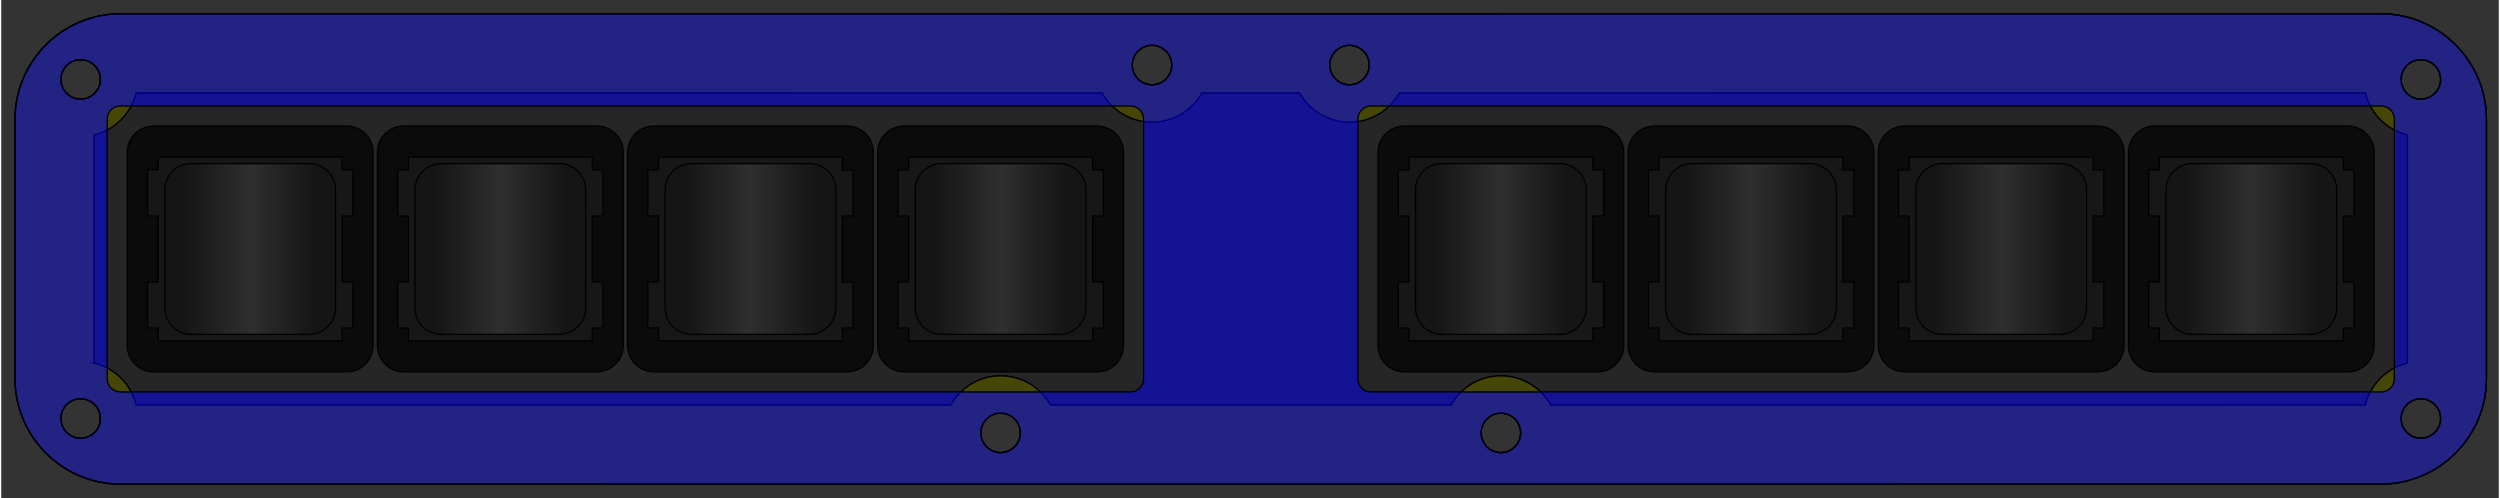 <?xml version="1.0" encoding="UTF-8"?>
<!DOCTYPE svg PUBLIC "-//W3C//DTD SVG 1.1//EN"
    "http://www.w3.org/Graphics/SVG/1.1/DTD/svg11.dtd"><svg xmlns="http://www.w3.org/2000/svg" height="142.946" stroke-opacity="1" viewBox="0 0 717 143" font-size="1" width="717.432" xmlns:xlink="http://www.w3.org/1999/xlink" stroke="rgb(0,0,0)" version="1.1"><rect x="0" y="0" width="717" height="143" fill="#333333" stroke="none"/><defs></defs><g stroke-linejoin="miter" stroke-opacity="1.0" fill-opacity="0.5" stroke="rgb(0,0,0)" stroke-width="0.378" fill="rgb(0,0,0)" stroke-linecap="butt" stroke-miterlimit="10.0"><path d="M 3.969,108.737 c 0,-24.844 0.001,-49.688 0.001 -74.532c 0,-16.608 13.629,-30.236 30.237 -30.236c 23.937,0 47.874,0.001 71.811 0.001c 0.907,0 1.814,0 2.721 0c 0.002,-0 0.003,-0 0.005 -0c 23.028,0 46.057,0.001 69.085 0.001c 0.907,0 1.814,0 2.721 0c 0.002,-0 0.003,-0 0.005 -0c 23.028,0 46.057,0.001 69.085 0.001c 0.907,0 1.814,0 2.721 0c 11.515,0 23.03,0 34.545 0.001c 23.937,-0 47.873,-0 71.81 -0c 23.869,-0 47.738,-0 71.608 -0c 0.068,-0 0.135,-0 0.202 -0c 11.515,-0 23.03,-0 34.545 -0.001c 0.907,-0 1.814,-0 2.721 -0c 23.028,-0 46.057,-0.001 69.085 -0.001c 0.002,-0 0.003,-0 0.005 -0c 0.907,-0 1.814,-0 2.721 -0c 23.028,-0 46.057,-0.001 69.085 -0.001c 0.002,-0 0.003,-0 0.005 -0c 0.907,-0 1.814,-0 2.721 -0c 23.937,-0 47.874,-0.001 71.811 -0.001c 16.608,-0 30.236,13.628 30.237 30.236c 0,24.844 0.001,49.688 0.001 74.532c 0,0 0,0 0 0c 0,16.608 -13.628,30.236 -30.236 30.236c -23.937,0 -47.874,0.001 -71.811 0.001c -0.907,0 -1.814,0 -2.721 0c -23.03,0 -46.06,0.001 -69.09 0.001c -0.907,0 -1.814,0 -2.721 0c -23.03,0 -46.06,0.001 -69.09 0.001c -0.907,0 -1.814,0 -2.721 0c -11.515,0 -23.03,0 -34.545 0.001c -0.067,-0 -0.135,-0 -0.202 -0c -12.355,0 -24.709,0 -37.064 0.001c -0.066,-0 -0.133,-0 -0.199 -0.001c -11.449,-0 -22.898,-0 -34.347 -0c -11.449,-0 -22.898,-0 -34.347 -0c -0.066,0 -0.133,0.001 -0.199 0.001c -12.422,-0 -24.844,-0 -37.266 -0.001c -11.515,-0 -23.03,-0 -34.545 -0.001c -0.907,-0 -1.814,-0 -2.721 -0c -23.03,-0 -46.06,-0.001 -69.09 -0.001c -0.907,-0 -1.814,-0 -2.721 -0c -23.03,-0 -46.06,-0.001 -69.09 -0.001c -0.907,-0 -1.814,-0 -2.721 -0c -23.937,-0 -47.874,-0.001 -71.811 -0.001c -16.608,-0 -30.236,-13.629 -30.236 -30.236c 0,-0 0,-0 -0 -0ZM 17.128,120.144 c 0,3.131 2.538,5.669 5.669 5.669c 3.131,-0 5.669,-2.538 5.669 -5.669c 0,-3.131 -2.538,-5.669 -5.669 -5.669c -3.131,-0 -5.669,2.538 -5.669 5.669ZM 17.13,22.797 c 0,3.131 2.538,5.669 5.669 5.669c 3.131,-0 5.669,-2.538 5.669 -5.669c 0,-3.131 -2.538,-5.669 -5.669 -5.669c -3.131,-0 -5.669,2.538 -5.669 5.669ZM 281.235,124.275 c 0,3.131 2.538,5.669 5.669 5.669c 3.131,-0 5.669,-2.538 5.669 -5.669c 0,-3.131 -2.538,-5.669 -5.669 -5.669c -3.131,-0 -5.669,2.538 -5.669 5.669ZM 324.7,18.675 c 0,3.131 2.538,5.669 5.669 5.669c 3.131,-0 5.669,-2.538 5.669 -5.669c 0,-3.131 -2.538,-5.669 -5.669 -5.669c -3.131,-0 -5.669,2.538 -5.669 5.669ZM 381.393,18.675 c 0,3.131 2.538,5.669 5.669 5.669c 3.131,-0 5.669,-2.538 5.669 -5.669c 0,-3.131 -2.538,-5.669 -5.669 -5.669c -3.131,-0 -5.669,2.538 -5.669 5.669ZM 424.858,124.275 c 0,3.131 2.538,5.669 5.669 5.669c 3.131,-0 5.669,-2.538 5.669 -5.669c 0,-3.131 -2.538,-5.669 -5.669 -5.669c -3.131,-0 -5.669,2.538 -5.669 5.669ZM 688.964,22.797 c 0,3.131 2.538,5.669 5.669 5.669c 3.131,-0 5.669,-2.538 5.669 -5.669c 0,-3.131 -2.538,-5.669 -5.669 -5.669c -3.131,-0 -5.669,2.538 -5.669 5.669ZM 688.965,120.144 c 0,3.131 2.538,5.669 5.669 5.669c 3.131,-0 5.669,-2.538 5.669 -5.669c 0,-3.131 -2.538,-5.669 -5.669 -5.669c -3.131,-0 -5.669,2.538 -5.669 5.669Z"/></g><g stroke-linejoin="miter" stroke-opacity="1.0" fill-opacity="0.5" stroke="rgb(0,0,0)" stroke-width="0.378" fill="rgb(128,128,128)" stroke-linecap="butt" stroke-miterlimit="10.0"><path d="M 26.646,104.221 c 0,-21.834 0.001,-43.667 0.001 -65.501c 5.954,-1.434 10.641,-6.12 12.075 -12.074c 22.432,0 44.864,0.001 67.296 0.001c 0.907,0 1.814,0 2.721 0c 0.002,-0 0.003,-0 0.005 -0c 23.028,0 46.057,0.001 69.085 0.001c 0.907,0 1.814,0 2.721 0c 0.002,-0 0.003,-0 0.005 -0c 23.028,0 46.057,0.001 69.085 0.001c 0.907,0 1.814,0 2.721 0c 11.515,0 23.03,0 34.545 0.001c 9.718,-0 19.437,-0 29.155 -0c 2.8,5.013 8.159,8.403 14.309 8.403c 6.15,-0 11.508,-3.39 14.309 -8.403c 4.679,-0 9.359,-0 14.038 -0c 4.679,-0 9.359,-0 14.038 -0c 2.8,5.013 8.159,8.403 14.309 8.403c 6.15,-0 11.508,-3.39 14.309 -8.403c 9.718,-0 19.437,-0 29.155 -0c 11.515,-0 23.03,-0 34.545 -0.001c 0.907,-0 1.814,-0 2.721 -0c 23.028,-0 46.057,-0.001 69.085 -0.001c 0.002,-0 0.003,-0 0.005 -0c 0.907,-0 1.814,-0 2.721 -0c 23.028,-0 46.057,-0.001 69.085 -0.001c 0.002,-0 0.003,-0 0.005 -0c 0.907,-0 1.814,-0 2.721 -0c 22.432,-0 44.864,-0.001 67.296 -0.001c 1.434,5.954 6.121,10.641 12.075 12.074c 0,21.834 0.001,43.667 0.001 65.501c -5.954,1.434 -10.641,6.121 -12.074 12.075c -22.432,0 -44.864,0.001 -67.296 0.001c -0.907,0 -1.814,0 -2.721 0c -23.03,0 -46.06,0.001 -69.09 0.001c -0.907,0 -1.814,0 -2.721 0c -23.03,0 -46.06,0.001 -69.09 0.001c -0.907,0 -1.814,0 -2.721 0c -6.745,0 -13.491,0 -20.236 0c -2.8,-5.013 -8.158,-8.403 -14.308 -8.403c -6.15,-0 -11.509,3.39 -14.309 8.403c -7.652,0 -15.305,0 -22.957 0c -0.033,-0 -0.067,-0 -0.1 -0.001c -11.482,-0 -22.964,-0 -34.446 -0c -11.482,-0 -22.964,-0 -34.446 -0c -0.033,0 -0.067,0.001 -0.1 0.001c -7.652,-0 -15.305,-0 -22.957 -0c -2.8,-5.013 -8.159,-8.403 -14.309 -8.403c -6.15,-0 -11.508,3.39 -14.308 8.403c -6.745,-0 -13.491,-0 -20.236 -0c -0.907,-0 -1.814,-0 -2.721 -0c -23.03,-0 -46.06,-0.001 -69.09 -0.001c -0.907,-0 -1.814,-0 -2.721 -0c -23.03,-0 -46.06,-0.001 -69.09 -0.001c -0.907,-0 -1.814,-0 -2.721 -0c -22.432,-0 -44.864,-0.001 -67.296 -0.001c -1.434,-5.954 -6.12,-10.641 -12.074 -12.075Z"/></g><g stroke-linejoin="miter" stroke-opacity="1.0" fill-opacity="0.5" stroke="rgb(0,0,0)" stroke-width="0.378" fill="rgb(255,255,0)" stroke-linecap="butt" stroke-miterlimit="10.0"><path d="M 3.969,108.737 c 0,-24.844 0.001,-49.688 0.001 -74.532c 0,-16.608 13.629,-30.236 30.237 -30.236c 23.937,0 47.874,0.001 71.811 0.001c 0.907,0 1.814,0 2.721 0c 0.002,-0 0.003,-0 0.005 -0c 23.028,0 46.057,0.001 69.085 0.001c 0.907,0 1.814,0 2.721 0c 0.002,-0 0.003,-0 0.005 -0c 23.028,0 46.057,0.001 69.085 0.001c 0.907,0 1.814,0 2.721 0c 11.515,0 23.03,0 34.545 0.001c 23.937,-0 47.873,-0 71.81 -0c 23.869,-0 47.738,-0 71.608 -0c 0.068,-0 0.135,-0 0.202 -0c 11.515,-0 23.03,-0 34.545 -0.001c 0.907,-0 1.814,-0 2.721 -0c 23.028,-0 46.057,-0.001 69.085 -0.001c 0.002,-0 0.003,-0 0.005 -0c 0.907,-0 1.814,-0 2.721 -0c 23.028,-0 46.057,-0.001 69.085 -0.001c 0.002,-0 0.003,-0 0.005 -0c 0.907,-0 1.814,-0 2.721 -0c 23.937,-0 47.874,-0.001 71.811 -0.001c 16.608,-0 30.236,13.628 30.237 30.236c 0,24.844 0.001,49.688 0.001 74.532c 0,0 0,0 0 0c 0,16.608 -13.628,30.236 -30.236 30.236c -23.937,0 -47.874,0.001 -71.811 0.001c -0.907,0 -1.814,0 -2.721 0c -23.03,0 -46.06,0.001 -69.09 0.001c -0.907,0 -1.814,0 -2.721 0c -23.03,0 -46.06,0.001 -69.09 0.001c -0.907,0 -1.814,0 -2.721 0c -11.515,0 -23.03,0 -34.545 0.001c -0.067,-0 -0.135,-0 -0.202 -0c -12.355,0 -24.709,0 -37.064 0.001c -0.066,-0 -0.133,-0 -0.199 -0.001c -11.449,-0 -22.898,-0 -34.347 -0c -11.449,-0 -22.898,-0 -34.347 -0c -0.066,0 -0.133,0.001 -0.199 0.001c -12.422,-0 -24.844,-0 -37.266 -0.001c -11.515,-0 -23.03,-0 -34.545 -0.001c -0.907,-0 -1.814,-0 -2.721 -0c -23.03,-0 -46.06,-0.001 -69.09 -0.001c -0.907,-0 -1.814,-0 -2.721 -0c -23.03,-0 -46.06,-0.001 -69.09 -0.001c -0.907,-0 -1.814,-0 -2.721 -0c -23.937,-0 -47.874,-0.001 -71.811 -0.001c -16.608,-0 -30.236,-13.629 -30.236 -30.236c 0,-0 0,-0 -0 -0ZM 26.646,104.221 c 5.954,1.434 10.64,6.121 12.074 12.075c 22.432,0 44.864,0.001 67.296 0.001c 0.907,0 1.814,0 2.721 0c 23.03,0 46.06,0.001 69.09 0.001c 0.907,0 1.814,0 2.721 0c 23.03,0 46.06,0.001 69.09 0.001c 0.907,0 1.814,0 2.721 0c 6.745,0 13.491,0 20.236 0c 2.8,-5.013 8.158,-8.403 14.308 -8.403c 6.15,-0 11.509,3.39 14.309 8.403c 7.652,0 15.305,0 22.957 0c 0.033,-0 0.067,-0 0.1 -0.001c 11.482,-0 22.964,-0 34.446 -0c 11.482,-0 22.964,-0 34.446 -0c 0.033,0 0.067,0.001 0.1 0.001c 7.652,-0 15.305,-0 22.957 -0c 2.8,-5.013 8.159,-8.403 14.309 -8.403c 6.15,-0 11.508,3.39 14.308 8.403c 6.745,-0 13.491,-0 20.236 -0c 0.907,-0 1.814,-0 2.721 -0c 23.03,-0 46.06,-0.001 69.09 -0.001c 0.907,-0 1.814,-0 2.721 -0c 23.03,-0 46.06,-0.001 69.09 -0.001c 0.907,-0 1.814,-0 2.721 -0c 22.432,-0 44.864,-0.001 67.296 -0.001c 1.434,-5.954 6.12,-10.641 12.074 -12.075c -0,-21.834 -0.001,-43.667 -0.001 -65.501c -5.954,-1.434 -10.641,-6.12 -12.075 -12.074c -22.432,0 -44.864,0.001 -67.296 0.001c -0.907,0 -1.814,0 -2.721 0c -0.002,-0 -0.003,-0 -0.005 -0c -23.028,0 -46.057,0.001 -69.085 0.001c -0.907,0 -1.814,0 -2.721 0c -0.002,-0 -0.003,-0 -0.005 -0c -23.028,0 -46.057,0.001 -69.085 0.001c -0.907,0 -1.814,0 -2.721 0c -11.515,0 -23.03,0 -34.545 0.001c -9.718,-0 -19.437,-0 -29.155 -0c -2.8,5.013 -8.159,8.403 -14.309 8.403c -6.15,-0 -11.508,-3.39 -14.309 -8.403c -4.679,-0 -9.359,-0 -14.038 -0c -4.679,-0 -9.359,-0 -14.038 -0c -2.8,5.013 -8.159,8.403 -14.309 8.403c -6.15,-0 -11.508,-3.39 -14.309 -8.403c -9.718,-0 -19.437,-0 -29.155 -0c -11.515,-0 -23.03,-0 -34.545 -0.001c -0.907,-0 -1.814,-0 -2.721 -0c -23.028,-0 -46.057,-0.001 -69.085 -0.001c -0.002,-0 -0.003,-0 -0.005 -0c -0.907,-0 -1.814,-0 -2.721 -0c -23.028,-0 -46.057,-0.001 -69.085 -0.001c -0.002,-0 -0.003,-0 -0.005 -0c -0.907,-0 -1.814,-0 -2.721 -0c -22.432,-0 -44.864,-0.001 -67.296 -0.001c -1.434,5.954 -6.121,10.641 -12.075 12.074c -0,21.834 -0.001,43.667 -0.001 65.501ZM 17.128,120.144 c 0,3.131 2.538,5.669 5.669 5.669c 3.131,-0 5.669,-2.538 5.669 -5.669c 0,-3.131 -2.538,-5.669 -5.669 -5.669c -3.131,-0 -5.669,2.538 -5.669 5.669ZM 17.13,22.797 c 0,3.131 2.538,5.669 5.669 5.669c 3.131,-0 5.669,-2.538 5.669 -5.669c 0,-3.131 -2.538,-5.669 -5.669 -5.669c -3.131,-0 -5.669,2.538 -5.669 5.669ZM 281.235,124.275 c 0,3.131 2.538,5.669 5.669 5.669c 3.131,-0 5.669,-2.538 5.669 -5.669c 0,-3.131 -2.538,-5.669 -5.669 -5.669c -3.131,-0 -5.669,2.538 -5.669 5.669ZM 324.7,18.675 c 0,3.131 2.538,5.669 5.669 5.669c 3.131,-0 5.669,-2.538 5.669 -5.669c 0,-3.131 -2.538,-5.669 -5.669 -5.669c -3.131,-0 -5.669,2.538 -5.669 5.669ZM 381.393,18.675 c 0,3.131 2.538,5.669 5.669 5.669c 3.131,-0 5.669,-2.538 5.669 -5.669c 0,-3.131 -2.538,-5.669 -5.669 -5.669c -3.131,-0 -5.669,2.538 -5.669 5.669ZM 424.858,124.275 c 0,3.131 2.538,5.669 5.669 5.669c 3.131,-0 5.669,-2.538 5.669 -5.669c 0,-3.131 -2.538,-5.669 -5.669 -5.669c -3.131,-0 -5.669,2.538 -5.669 5.669ZM 688.964,22.797 c 0,3.131 2.538,5.669 5.669 5.669c 3.131,-0 5.669,-2.538 5.669 -5.669c 0,-3.131 -2.538,-5.669 -5.669 -5.669c -3.131,-0 -5.669,2.538 -5.669 5.669ZM 688.965,120.144 c 0,3.131 2.538,5.669 5.669 5.669c 3.131,-0 5.669,-2.538 5.669 -5.669c 0,-3.131 -2.538,-5.669 -5.669 -5.669c -3.131,-0 -5.669,2.538 -5.669 5.669Z"/></g><g stroke-linejoin="miter" stroke-opacity="1.0" fill-opacity="0.5" stroke="rgb(0,0,0)" stroke-width="0.378" fill="rgb(0,0,0)" stroke-linecap="butt" stroke-miterlimit="10.0"><path d="M 3.969,108.737 c 0,-24.844 0.001,-49.688 0.001 -74.532c 0,-16.608 13.629,-30.236 30.237 -30.236c 23.937,0 47.874,0.001 71.811 0.001c 0.907,0 1.814,0 2.721 0c 0.002,-0 0.003,-0 0.005 -0c 23.028,0 46.057,0.001 69.085 0.001c 0.907,0 1.814,0 2.721 0c 0.002,-0 0.003,-0 0.005 -0c 23.028,0 46.057,0.001 69.085 0.001c 0.907,0 1.814,0 2.721 0c 11.515,0 23.03,0 34.545 0.001c 23.937,-0 47.873,-0 71.81 -0c 23.869,-0 47.738,-0 71.608 -0c 0.068,-0 0.135,-0 0.202 -0c 11.515,-0 23.03,-0 34.545 -0.001c 0.907,-0 1.814,-0 2.721 -0c 23.028,-0 46.057,-0.001 69.085 -0.001c 0.002,-0 0.003,-0 0.005 -0c 0.907,-0 1.814,-0 2.721 -0c 23.028,-0 46.057,-0.001 69.085 -0.001c 0.002,-0 0.003,-0 0.005 -0c 0.907,-0 1.814,-0 2.721 -0c 23.937,-0 47.874,-0.001 71.811 -0.001c 16.608,-0 30.236,13.628 30.237 30.236c 0,24.844 0.001,49.688 0.001 74.532c 0,0 0,0 0 0c 0,16.608 -13.628,30.236 -30.236 30.236c -23.937,0 -47.874,0.001 -71.811 0.001c -0.907,0 -1.814,0 -2.721 0c -23.03,0 -46.06,0.001 -69.09 0.001c -0.907,0 -1.814,0 -2.721 0c -23.03,0 -46.06,0.001 -69.09 0.001c -0.907,0 -1.814,0 -2.721 0c -11.515,0 -23.03,0 -34.545 0.001c -0.067,-0 -0.135,-0 -0.202 -0c -12.355,0 -24.709,0 -37.064 0.001c -0.066,-0 -0.133,-0 -0.199 -0.001c -11.449,-0 -22.898,-0 -34.347 -0c -11.449,-0 -22.898,-0 -34.347 -0c -0.066,0 -0.133,0.001 -0.199 0.001c -12.422,-0 -24.844,-0 -37.266 -0.001c -11.515,-0 -23.03,-0 -34.545 -0.001c -0.907,-0 -1.814,-0 -2.721 -0c -23.03,-0 -46.06,-0.001 -69.09 -0.001c -0.907,-0 -1.814,-0 -2.721 -0c -23.03,-0 -46.06,-0.001 -69.09 -0.001c -0.907,-0 -1.814,-0 -2.721 -0c -23.937,-0 -47.874,-0.001 -71.811 -0.001c -16.608,-0 -30.236,-13.629 -30.236 -30.236c 0,-0 0,-0 -0 -0ZM 41.999,94.165 c 1.024,0 2.048,0 3.072 0c -0,1.235 -0,2.47 -0 3.706c 17.6,0 35.2,0.001 52.8 0.001c 0,-1.235 0,-2.47 0 -3.706c 1.024,0 2.048,0 3.072 0c 0,-4.41 0,-8.819 0 -13.229c -1.024,-0 -2.048,-0 -3.072 -0c 0,-6.31 0,-12.621 0 -18.931c 1.024,0 2.048,0 3.072 0c 0,-4.41 0,-8.819 0 -13.229c -1.024,-0 -2.048,-0 -3.072 -0c 0,-1.235 0,-2.47 0 -3.706c -17.6,-0 -35.2,-0.001 -52.8 -0.001c -0,1.235 -0,2.47 -0 3.706c -1.024,-0 -2.048,-0 -3.072 -0c -0,4.41 -0,8.819 -0 13.229c 1.024,0 2.048,0 3.072 0c -0,6.31 -0,12.621 -0 18.931c -1.024,-0 -2.048,-0 -3.072 -0c -0,4.41 -0,8.819 -0 13.229ZM 113.81,94.167 c 1.024,0 2.048,0 3.072 0c -0,1.235 -0,2.47 -0 3.706c 17.6,0 35.2,0.001 52.8 0.001c 0,-1.235 0,-2.47 0 -3.706c 1.024,0 2.048,0 3.072 0c 0,-4.41 0,-8.819 0 -13.229c -1.024,-0 -2.048,-0 -3.072 -0c 0,-6.31 0,-12.621 0 -18.931c 1.024,0 2.048,0 3.072 0c 0,-4.41 0,-8.819 0 -13.229c -1.024,-0 -2.048,-0 -3.072 -0c 0,-1.235 0,-2.47 0 -3.706c -17.6,-0 -35.2,-0.001 -52.8 -0.001c -0,1.235 -0,2.47 -0 3.706c -1.024,-0 -2.048,-0 -3.072 -0c -0,4.41 -0,8.819 -0 13.229c 1.024,0 2.048,0 3.072 0c -0,6.31 -0,12.621 -0 18.931c -1.024,-0 -2.048,-0 -3.072 -0c -0,4.41 -0,8.819 -0 13.229ZM 185.621,94.168 c 1.024,0 2.048,0 3.072 0c -0,1.235 -0,2.47 -0 3.706c 17.6,0 35.2,0.001 52.8 0.001c 0,-1.235 0,-2.47 0 -3.706c 1.024,0 2.048,0 3.072 0c 0,-4.41 0,-8.819 0 -13.229c -1.024,-0 -2.048,-0 -3.072 -0c 0,-6.31 0,-12.621 0 -18.931c 1.024,0 2.048,0 3.072 0c 0,-4.41 0,-8.819 0 -13.229c -1.024,-0 -2.048,-0 -3.072 -0c 0,-1.235 0,-2.47 0 -3.706c -17.6,-0 -35.2,-0.001 -52.8 -0.001c -0,1.235 -0,2.47 -0 3.706c -1.024,-0 -2.048,-0 -3.072 -0c -0,4.41 -0,8.819 -0 13.229c 1.024,0 2.048,0 3.072 0c -0,6.31 -0,12.621 -0 18.931c -1.024,-0 -2.048,-0 -3.072 -0c -0,4.41 -0,8.819 -0 13.229ZM 257.432,94.169 c 1.024,0 2.048,0 3.072 0c -0,1.235 -0,2.47 -0 3.706c 17.6,0 35.2,0.001 52.8 0.001c 0,-1.235 0,-2.47 0 -3.706c 1.024,0 2.048,0 3.072 0c 0,-4.41 0,-8.819 0 -13.229c -1.024,-0 -2.048,-0 -3.072 -0c 0,-6.31 0,-12.621 0 -18.931c 1.024,0 2.048,0 3.072 0c 0,-4.41 0,-8.819 0 -13.229c -1.024,-0 -2.048,-0 -3.072 -0c 0,-1.235 0,-2.47 0 -3.706c -17.6,-0 -35.2,-0.001 -52.8 -0.001c -0,1.235 -0,2.47 -0 3.706c -1.024,-0 -2.048,-0 -3.072 -0c -0,4.41 -0,8.819 -0 13.229c 1.024,0 2.048,0 3.072 0c -0,6.31 -0,12.621 -0 18.931c -1.024,-0 -2.048,-0 -3.072 -0c -0,4.41 -0,8.819 -0 13.229ZM 401.055,48.781 c 0,4.41 0,8.819 0 13.229c 1.024,-0 2.048,-0 3.072 -0c 0,6.31 0,12.621 0 18.931c -1.024,0 -2.048,0 -3.072 0c 0,4.41 0,8.819 0 13.229c 1.024,-0 2.048,-0 3.072 -0c 0,1.235 0,2.47 0 3.706c 17.6,-0 35.2,-0.001 52.8 -0.001c -0,-1.235 -0,-2.47 -0 -3.706c 1.024,-0 2.048,-0 3.072 -0c -0,-4.41 -0,-8.819 -0 -13.229c -1.024,0 -2.048,0 -3.072 0c -0,-6.31 -0,-12.621 -0 -18.931c 1.024,-0 2.048,-0 3.072 -0c -0,-4.41 -0,-8.819 -0 -13.229c -1.024,0 -2.048,0 -3.072 0c -0,-1.235 -0,-2.47 -0 -3.706c -17.6,0 -35.2,0.001 -52.8 0.001c 0,1.235 0,2.47 0 3.706c -1.024,0 -2.048,0 -3.072 0ZM 472.865,48.78 c 0,4.41 0,8.819 0 13.229c 1.024,-0 2.048,-0 3.072 -0c 0,6.31 0,12.621 0 18.931c -1.024,0 -2.048,0 -3.072 0c 0,4.41 0,8.819 0 13.229c 1.024,-0 2.048,-0 3.072 -0c 0,1.235 0,2.47 0 3.706c 17.6,-0 35.2,-0.001 52.8 -0.001c -0,-1.235 -0,-2.47 -0 -3.706c 1.024,-0 2.048,-0 3.072 -0c -0,-4.41 -0,-8.819 -0 -13.229c -1.024,0 -2.048,0 -3.072 0c -0,-6.31 -0,-12.621 -0 -18.931c 1.024,-0 2.048,-0 3.072 -0c -0,-4.41 -0,-8.819 -0 -13.229c -1.024,0 -2.048,0 -3.072 0c -0,-1.235 -0,-2.47 -0 -3.706c -17.6,0 -35.2,0.001 -52.8 0.001c 0,1.235 0,2.47 0 3.706c -1.024,0 -2.048,0 -3.072 0ZM 544.677,48.779 c 0,4.41 0,8.819 0 13.229c 1.024,-0 2.048,-0 3.072 -0c 0,6.31 0,12.621 0 18.931c -1.024,0 -2.048,0 -3.072 0c 0,4.41 0,8.819 0 13.229c 1.024,-0 2.048,-0 3.072 -0c 0,1.235 0,2.47 0 3.706c 17.6,-0 35.2,-0.001 52.8 -0.001c -0,-1.235 -0,-2.47 -0 -3.706c 1.024,-0 2.048,-0 3.072 -0c -0,-4.41 -0,-8.819 -0 -13.229c -1.024,0 -2.048,0 -3.072 0c -0,-6.31 -0,-12.621 -0 -18.931c 1.024,-0 2.048,-0 3.072 -0c -0,-4.41 -0,-8.819 -0 -13.229c -1.024,0 -2.048,0 -3.072 0c -0,-1.235 -0,-2.47 -0 -3.706c -17.6,0 -35.2,0.001 -52.8 0.001c 0,1.235 0,2.47 0 3.706c -1.024,0 -2.048,0 -3.072 0ZM 616.487,48.778 c 0,4.41 0,8.819 0 13.229c 1.024,-0 2.048,-0 3.072 -0c 0,6.31 0,12.621 0 18.931c -1.024,0 -2.048,0 -3.072 0c 0,4.41 0,8.819 0 13.229c 1.024,-0 2.048,-0 3.072 -0c 0,1.235 0,2.47 0 3.706c 17.6,-0 35.2,-0.001 52.8 -0.001c -0,-1.235 -0,-2.47 -0 -3.706c 1.024,-0 2.048,-0 3.072 -0c -0,-4.41 -0,-8.819 -0 -13.229c -1.024,0 -2.048,0 -3.072 0c -0,-6.31 -0,-12.621 -0 -18.931c 1.024,-0 2.048,-0 3.072 -0c -0,-4.41 -0,-8.819 -0 -13.229c -1.024,0 -2.048,0 -3.072 0c -0,-1.235 -0,-2.47 -0 -3.706c -17.6,0 -35.2,0.001 -52.8 0.001c 0,1.235 0,2.47 0 3.706c -1.024,0 -2.048,0 -3.072 0ZM 17.128,120.144 c 0,3.131 2.538,5.669 5.669 5.669c 3.131,-0 5.669,-2.538 5.669 -5.669c 0,-3.131 -2.538,-5.669 -5.669 -5.669c -3.131,-0 -5.669,2.538 -5.669 5.669ZM 17.13,22.797 c 0,3.131 2.538,5.669 5.669 5.669c 3.131,-0 5.669,-2.538 5.669 -5.669c 0,-3.131 -2.538,-5.669 -5.669 -5.669c -3.131,-0 -5.669,2.538 -5.669 5.669ZM 281.235,124.275 c 0,3.131 2.538,5.669 5.669 5.669c 3.131,-0 5.669,-2.538 5.669 -5.669c 0,-3.131 -2.538,-5.669 -5.669 -5.669c -3.131,-0 -5.669,2.538 -5.669 5.669ZM 324.7,18.675 c 0,3.131 2.538,5.669 5.669 5.669c 3.131,-0 5.669,-2.538 5.669 -5.669c 0,-3.131 -2.538,-5.669 -5.669 -5.669c -3.131,-0 -5.669,2.538 -5.669 5.669ZM 381.393,18.675 c 0,3.131 2.538,5.669 5.669 5.669c 3.131,-0 5.669,-2.538 5.669 -5.669c 0,-3.131 -2.538,-5.669 -5.669 -5.669c -3.131,-0 -5.669,2.538 -5.669 5.669ZM 424.858,124.275 c 0,3.131 2.538,5.669 5.669 5.669c 3.131,-0 5.669,-2.538 5.669 -5.669c 0,-3.131 -2.538,-5.669 -5.669 -5.669c -3.131,-0 -5.669,2.538 -5.669 5.669ZM 688.964,22.797 c 0,3.131 2.538,5.669 5.669 5.669c 3.131,-0 5.669,-2.538 5.669 -5.669c 0,-3.131 -2.538,-5.669 -5.669 -5.669c -3.131,-0 -5.669,2.538 -5.669 5.669ZM 688.965,120.144 c 0,3.131 2.538,5.669 5.669 5.669c 3.131,-0 5.669,-2.538 5.669 -5.669c 0,-3.131 -2.538,-5.669 -5.669 -5.669c -3.131,-0 -5.669,2.538 -5.669 5.669Z"/></g><g stroke-linejoin="miter" stroke-opacity="1.0" fill-opacity="0.5" stroke="rgb(0,0,0)" stroke-width="0.378" fill="rgb(0,0,255)" stroke-linecap="butt" stroke-miterlimit="10.0"><path d="M 3.969,108.737 c 0,-24.844 0.001,-49.688 0.001 -74.532c 0,-16.608 13.629,-30.236 30.237 -30.236c 23.937,0 47.874,0.001 71.811 0.001c 0.907,0 1.814,0 2.721 0c 0.002,-0 0.003,-0 0.005 -0c 23.028,0 46.057,0.001 69.085 0.001c 0.907,0 1.814,0 2.721 0c 0.002,-0 0.003,-0 0.005 -0c 23.028,0 46.057,0.001 69.085 0.001c 0.907,0 1.814,0 2.721 0c 11.515,0 23.03,0 34.545 0.001c 23.937,-0 47.873,-0 71.81 -0c 23.869,-0 47.738,-0 71.608 -0c 0.068,-0 0.135,-0 0.202 -0c 11.515,-0 23.03,-0 34.545 -0.001c 0.907,-0 1.814,-0 2.721 -0c 23.028,-0 46.057,-0.001 69.085 -0.001c 0.002,-0 0.003,-0 0.005 -0c 0.907,-0 1.814,-0 2.721 -0c 23.028,-0 46.057,-0.001 69.085 -0.001c 0.002,-0 0.003,-0 0.005 -0c 0.907,-0 1.814,-0 2.721 -0c 23.937,-0 47.874,-0.001 71.811 -0.001c 16.608,-0 30.236,13.628 30.237 30.236c 0,24.844 0.001,49.688 0.001 74.532c 0,0 0,0 0 0c 0,16.608 -13.628,30.236 -30.236 30.236c -23.937,0 -47.874,0.001 -71.811 0.001c -0.907,0 -1.814,0 -2.721 0c -23.03,0 -46.06,0.001 -69.09 0.001c -0.907,0 -1.814,0 -2.721 0c -23.03,0 -46.06,0.001 -69.09 0.001c -0.907,0 -1.814,0 -2.721 0c -11.515,0 -23.03,0 -34.545 0.001c -0.067,-0 -0.135,-0 -0.202 -0c -12.355,0 -24.709,0 -37.064 0.001c -0.066,-0 -0.133,-0 -0.199 -0.001c -11.449,-0 -22.898,-0 -34.347 -0c -11.449,-0 -22.898,-0 -34.347 -0c -0.066,0 -0.133,0.001 -0.199 0.001c -12.422,-0 -24.844,-0 -37.266 -0.001c -11.515,-0 -23.03,-0 -34.545 -0.001c -0.907,-0 -1.814,-0 -2.721 -0c -23.03,-0 -46.06,-0.001 -69.09 -0.001c -0.907,-0 -1.814,-0 -2.721 -0c -23.03,-0 -46.06,-0.001 -69.09 -0.001c -0.907,-0 -1.814,-0 -2.721 -0c -23.937,-0 -47.874,-0.001 -71.811 -0.001c -16.608,-0 -30.236,-13.629 -30.236 -30.236c 0,-0 0,-0 -0 -0ZM 30.425,108.737 c 0,0 0,0 0 0c 0,2.087 1.692,3.78 3.78 3.78c 23.937,0 47.874,0.001 71.811 0.001c 0.907,0 1.814,0 2.721 0c 23.03,0 46.06,0.001 69.09 0.001c 0.907,0 1.814,0 2.721 0c 23.03,0 46.06,0.001 69.09 0.001c 0.907,0 1.814,0 2.721 0c 23.937,0 47.874,0.001 71.811 0.001c 2.087,0 3.78,-1.692 3.78 -3.78c 0,-24.844 0.001,-49.688 0.001 -74.532c -0,-2.087 -1.692,-3.78 -3.78 -3.78c -23.937,-0 -47.874,-0.001 -71.811 -0.001c -0.907,-0 -1.814,-0 -2.721 -0c -23.028,-0 -46.057,-0.001 -69.085 -0.001c -0.002,-0 -0.003,-0 -0.005 -0c -0.907,-0 -1.814,-0 -2.721 -0c -23.028,-0 -46.057,-0.001 -69.085 -0.001c -0.002,-0 -0.003,-0 -0.005 -0c -0.907,-0 -1.814,-0 -2.721 -0c -23.937,-0 -47.874,-0.001 -71.811 -0.001c -2.087,-0 -3.78,1.692 -3.78 3.78c -0,24.844 -0.001,49.688 -0.001 74.532ZM 389.481,34.21 c 0,24.844 0.001,49.688 0.001 74.532c 0,2.087 1.692,3.78 3.78 3.78c 23.937,-0 47.874,-0.001 71.811 -0.001c 0.907,-0 1.814,-0 2.721 -0c 23.03,-0 46.06,-0.001 69.09 -0.001c 0.907,-0 1.814,-0 2.721 -0c 23.03,-0 46.06,-0.001 69.09 -0.001c 0.907,-0 1.814,-0 2.721 -0c 23.937,-0 47.874,-0.001 71.811 -0.001c 2.087,-0 3.78,-1.692 3.78 -3.78c 0,-0 0,-0 0 -0c -0,-24.844 -0.001,-49.688 -0.001 -74.532c -0,-2.087 -1.692,-3.78 -3.78 -3.78c -23.937,0 -47.874,0.001 -71.811 0.001c -0.907,0 -1.814,0 -2.721 0c -0.002,-0 -0.003,-0 -0.005 -0c -23.028,0 -46.057,0.001 -69.085 0.001c -0.907,0 -1.814,0 -2.721 0c -0.002,-0 -0.003,-0 -0.005 -0c -23.028,0 -46.057,0.001 -69.085 0.001c -0.907,0 -1.814,0 -2.721 0c -23.937,0 -47.874,0.001 -71.811 0.001c -2.087,0 -3.779,1.692 -3.78 3.78ZM 17.128,120.144 c 0,3.131 2.538,5.669 5.669 5.669c 3.131,-0 5.669,-2.538 5.669 -5.669c 0,-3.131 -2.538,-5.669 -5.669 -5.669c -3.131,-0 -5.669,2.538 -5.669 5.669ZM 17.13,22.797 c 0,3.131 2.538,5.669 5.669 5.669c 3.131,-0 5.669,-2.538 5.669 -5.669c 0,-3.131 -2.538,-5.669 -5.669 -5.669c -3.131,-0 -5.669,2.538 -5.669 5.669ZM 281.235,124.275 c 0,3.131 2.538,5.669 5.669 5.669c 3.131,-0 5.669,-2.538 5.669 -5.669c 0,-3.131 -2.538,-5.669 -5.669 -5.669c -3.131,-0 -5.669,2.538 -5.669 5.669ZM 324.7,18.675 c 0,3.131 2.538,5.669 5.669 5.669c 3.131,-0 5.669,-2.538 5.669 -5.669c 0,-3.131 -2.538,-5.669 -5.669 -5.669c -3.131,-0 -5.669,2.538 -5.669 5.669ZM 381.393,18.675 c 0,3.131 2.538,5.669 5.669 5.669c 3.131,-0 5.669,-2.538 5.669 -5.669c 0,-3.131 -2.538,-5.669 -5.669 -5.669c -3.131,-0 -5.669,2.538 -5.669 5.669ZM 424.858,124.275 c 0,3.131 2.538,5.669 5.669 5.669c 3.131,-0 5.669,-2.538 5.669 -5.669c 0,-3.131 -2.538,-5.669 -5.669 -5.669c -3.131,-0 -5.669,2.538 -5.669 5.669ZM 688.964,22.797 c 0,3.131 2.538,5.669 5.669 5.669c 3.131,-0 5.669,-2.538 5.669 -5.669c 0,-3.131 -2.538,-5.669 -5.669 -5.669c -3.131,-0 -5.669,2.538 -5.669 5.669ZM 688.965,120.144 c 0,3.131 2.538,5.669 5.669 5.669c 3.131,-0 5.669,-2.538 5.669 -5.669c 0,-3.131 -2.538,-5.669 -5.669 -5.669c -3.131,-0 -5.669,2.538 -5.669 5.669Z"/></g><g stroke-linejoin="miter" stroke-opacity="1.0" fill-opacity="0.7" stroke="rgb(0,0,0)" stroke-width="0.378" fill="rgb(0,0,0)" stroke-linecap="butt" stroke-miterlimit="10.0"><path d="M 36.189,99.194 l 0.001,-55.446 c 0,-4.175 3.384,-7.559 7.559 -7.559l 55.446,0.001 c 4.175,0 7.559,3.384 7.559 7.559l -0.001,55.446 c -0,4.175 -3.384,7.559 -7.559 7.559l -55.446,-0.001 c -4.175,-0 -7.559,-3.384 -7.559 -7.559Z"/></g><defs><linearGradient x2="5" y1="0" gradientUnits="userSpaceOnUse" spreadMethod="pad" gradientTransform="matrix(-3.78,-0,0,-3.78,71.472,71.472)" id="gradient12" y2="0" x1="-5"><stop stop-opacity="0.1" offset="0" stop-color="rgb(0,0,0)"/><stop stop-opacity="0.1" offset="0.5" stop-color="rgb(255,255,255)"/><stop stop-opacity="0.1" offset="1" stop-color="rgb(0,0,0)"/></linearGradient></defs><g stroke-linejoin="miter" stroke-opacity="1.0" fill-opacity="1" stroke="rgb(0,0,0)" stroke-width="0.378" fill="url(#gradient12)" stroke-linecap="butt" stroke-miterlimit="10.0"><path d="M 46.961,88.422 l 0.001,-33.902 c 0,-4.175 3.384,-7.559 7.559 -7.559l 33.902,0.001 c 4.175,0 7.559,3.384 7.559 7.559l -0.001,33.902 c -0,4.175 -3.384,7.559 -7.559 7.559l -33.902,-0.001 c -4.175,-0 -7.559,-3.384 -7.559 -7.559Z"/></g><g stroke-linejoin="miter" stroke-opacity="1.0" fill-opacity="0.7" stroke="rgb(0,0,0)" stroke-width="0.378" fill="rgb(0,0,0)" stroke-linecap="butt" stroke-miterlimit="10.0"><path d="M 108,99.195 l 0.001,-55.446 c 0,-4.175 3.384,-7.559 7.559 -7.559l 55.446,0.001 c 4.175,0 7.559,3.384 7.559 7.559l -0.001,55.446 c -0,4.175 -3.384,7.559 -7.559 7.559l -55.446,-0.001 c -4.175,-0 -7.559,-3.384 -7.559 -7.559Z"/></g><defs><linearGradient x2="5" y1="0" gradientUnits="userSpaceOnUse" spreadMethod="pad" gradientTransform="matrix(-3.78,-0,0,-3.78,143.283,71.473)" id="gradient16" y2="0" x1="-5"><stop stop-opacity="0.1" offset="0" stop-color="rgb(0,0,0)"/><stop stop-opacity="0.1" offset="0.5" stop-color="rgb(255,255,255)"/><stop stop-opacity="0.1" offset="1" stop-color="rgb(0,0,0)"/></linearGradient></defs><g stroke-linejoin="miter" stroke-opacity="1.0" fill-opacity="1" stroke="rgb(0,0,0)" stroke-width="0.378" fill="url(#gradient16)" stroke-linecap="butt" stroke-miterlimit="10.0"><path d="M 118.772,88.424 l 0.001,-33.902 c 0,-4.175 3.384,-7.559 7.559 -7.559l 33.902,0.001 c 4.175,0 7.559,3.384 7.559 7.559l -0.001,33.902 c -0,4.175 -3.384,7.559 -7.559 7.559l -33.902,-0.001 c -4.175,-0 -7.559,-3.384 -7.559 -7.559Z"/></g><g stroke-linejoin="miter" stroke-opacity="1.0" fill-opacity="0.7" stroke="rgb(0,0,0)" stroke-width="0.378" fill="rgb(0,0,0)" stroke-linecap="butt" stroke-miterlimit="10.0"><path d="M 179.811,99.196 l 0.001,-55.446 c 0,-4.175 3.384,-7.559 7.559 -7.559l 55.446,0.001 c 4.175,0 7.559,3.384 7.559 7.559l -0.001,55.446 c -0,4.175 -3.384,7.559 -7.559 7.559l -55.446,-0.001 c -4.175,-0 -7.559,-3.384 -7.559 -7.559Z"/></g><defs><linearGradient x2="5" y1="0" gradientUnits="userSpaceOnUse" spreadMethod="pad" gradientTransform="matrix(-3.78,-0,0,-3.78,215.094,71.474)" id="gradient20" y2="0" x1="-5"><stop stop-opacity="0.1" offset="0" stop-color="rgb(0,0,0)"/><stop stop-opacity="0.1" offset="0.5" stop-color="rgb(255,255,255)"/><stop stop-opacity="0.1" offset="1" stop-color="rgb(0,0,0)"/></linearGradient></defs><g stroke-linejoin="miter" stroke-opacity="1.0" fill-opacity="1" stroke="rgb(0,0,0)" stroke-width="0.378" fill="url(#gradient20)" stroke-linecap="butt" stroke-miterlimit="10.0"><path d="M 190.583,88.425 l 0.001,-33.902 c 0,-4.175 3.384,-7.559 7.559 -7.559l 33.902,0.001 c 4.175,0 7.559,3.384 7.559 7.559l -0.001,33.902 c -0,4.175 -3.384,7.559 -7.559 7.559l -33.902,-0.001 c -4.175,-0 -7.559,-3.384 -7.559 -7.559Z"/></g><g stroke-linejoin="miter" stroke-opacity="1.0" fill-opacity="0.7" stroke="rgb(0,0,0)" stroke-width="0.378" fill="rgb(0,0,0)" stroke-linecap="butt" stroke-miterlimit="10.0"><path d="M 251.622,99.198 l 0.001,-55.446 c 0,-4.175 3.384,-7.559 7.559 -7.559l 55.446,0.001 c 4.175,0 7.559,3.384 7.559 7.559l -0.001,55.446 c -0,4.175 -3.384,7.559 -7.559 7.559l -55.446,-0.001 c -4.175,-0 -7.559,-3.384 -7.559 -7.559Z"/></g><defs><linearGradient x2="5" y1="0" gradientUnits="userSpaceOnUse" spreadMethod="pad" gradientTransform="matrix(-3.78,-0,0,-3.78,286.905,71.475)" id="gradient24" y2="0" x1="-5"><stop stop-opacity="0.1" offset="0" stop-color="rgb(0,0,0)"/><stop stop-opacity="0.1" offset="0.5" stop-color="rgb(255,255,255)"/><stop stop-opacity="0.1" offset="1" stop-color="rgb(0,0,0)"/></linearGradient></defs><g stroke-linejoin="miter" stroke-opacity="1.0" fill-opacity="1" stroke="rgb(0,0,0)" stroke-width="0.378" fill="url(#gradient24)" stroke-linecap="butt" stroke-miterlimit="10.0"><path d="M 262.394,88.426 l 0.001,-33.902 c 0,-4.175 3.384,-7.559 7.559 -7.559l 33.902,0.001 c 4.175,0 7.559,3.384 7.559 7.559l -0.001,33.902 c -0,4.175 -3.384,7.559 -7.559 7.559l -33.902,-0.001 c -4.175,-0 -7.559,-3.384 -7.559 -7.559Z"/></g><g stroke-linejoin="miter" stroke-opacity="1.0" fill-opacity="0.7" stroke="rgb(0,0,0)" stroke-width="0.378" fill="rgb(0,0,0)" stroke-linecap="butt" stroke-miterlimit="10.0"><path d="M 681.242,99.194 l -0.001,-55.446 c -0,-4.175 -3.384,-7.559 -7.559 -7.559l -55.446,0.001 c -4.175,0 -7.559,3.384 -7.559 7.559l 0.001,55.446 c 0,4.175 3.384,7.559 7.559 7.559l 55.446,-0.001 c 4.175,-0 7.559,-3.384 7.559 -7.559Z"/></g><defs><linearGradient x2="5" y1="0" gradientUnits="userSpaceOnUse" spreadMethod="pad" gradientTransform="matrix(3.78,-0,-0,-3.78,645.96,71.472)" id="gradient28" y2="0" x1="-5"><stop stop-opacity="0.1" offset="0" stop-color="rgb(0,0,0)"/><stop stop-opacity="0.1" offset="0.5" stop-color="rgb(255,255,255)"/><stop stop-opacity="0.1" offset="1" stop-color="rgb(0,0,0)"/></linearGradient></defs><g stroke-linejoin="miter" stroke-opacity="1.0" fill-opacity="1" stroke="rgb(0,0,0)" stroke-width="0.378" fill="url(#gradient28)" stroke-linecap="butt" stroke-miterlimit="10.0"><path d="M 670.471,88.422 l -0.001,-33.902 c -0,-4.175 -3.384,-7.559 -7.559 -7.559l -33.902,0.001 c -4.175,0 -7.559,3.384 -7.559 7.559l 0.001,33.902 c 0,4.175 3.384,7.559 7.559 7.559l 33.902,-0.001 c 4.175,-0 7.559,-3.384 7.559 -7.559Z"/></g><g stroke-linejoin="miter" stroke-opacity="1.0" fill-opacity="0.7" stroke="rgb(0,0,0)" stroke-width="0.378" fill="rgb(0,0,0)" stroke-linecap="butt" stroke-miterlimit="10.0"><path d="M 609.431,99.195 l -0.001,-55.446 c -0,-4.175 -3.384,-7.559 -7.559 -7.559l -55.446,0.001 c -4.175,0 -7.559,3.384 -7.559 7.559l 0.001,55.446 c 0,4.175 3.384,7.559 7.559 7.559l 55.446,-0.001 c 4.175,-0 7.559,-3.384 7.559 -7.559Z"/></g><defs><linearGradient x2="5" y1="0" gradientUnits="userSpaceOnUse" spreadMethod="pad" gradientTransform="matrix(3.78,-0,-0,-3.78,574.149,71.473)" id="gradient32" y2="0" x1="-5"><stop stop-opacity="0.1" offset="0" stop-color="rgb(0,0,0)"/><stop stop-opacity="0.1" offset="0.5" stop-color="rgb(255,255,255)"/><stop stop-opacity="0.1" offset="1" stop-color="rgb(0,0,0)"/></linearGradient></defs><g stroke-linejoin="miter" stroke-opacity="1.0" fill-opacity="1" stroke="rgb(0,0,0)" stroke-width="0.378" fill="url(#gradient32)" stroke-linecap="butt" stroke-miterlimit="10.0"><path d="M 598.659,88.424 l -0.001,-33.902 c -0,-4.175 -3.384,-7.559 -7.559 -7.559l -33.902,0.001 c -4.175,0 -7.559,3.384 -7.559 7.559l 0.001,33.902 c 0,4.175 3.384,7.559 7.559 7.559l 33.902,-0.001 c 4.175,-0 7.559,-3.384 7.559 -7.559Z"/></g><g stroke-linejoin="miter" stroke-opacity="1.0" fill-opacity="0.7" stroke="rgb(0,0,0)" stroke-width="0.378" fill="rgb(0,0,0)" stroke-linecap="butt" stroke-miterlimit="10.0"><path d="M 537.62,99.196 l -0.001,-55.446 c -0,-4.175 -3.384,-7.559 -7.559 -7.559l -55.446,0.001 c -4.175,0 -7.559,3.384 -7.559 7.559l 0.001,55.446 c 0,4.175 3.384,7.559 7.559 7.559l 55.446,-0.001 c 4.175,-0 7.559,-3.384 7.559 -7.559Z"/></g><defs><linearGradient x2="5" y1="0" gradientUnits="userSpaceOnUse" spreadMethod="pad" gradientTransform="matrix(3.78,-0,-0,-3.78,502.338,71.474)" id="gradient36" y2="0" x1="-5"><stop stop-opacity="0.1" offset="0" stop-color="rgb(0,0,0)"/><stop stop-opacity="0.1" offset="0.5" stop-color="rgb(255,255,255)"/><stop stop-opacity="0.1" offset="1" stop-color="rgb(0,0,0)"/></linearGradient></defs><g stroke-linejoin="miter" stroke-opacity="1.0" fill-opacity="1" stroke="rgb(0,0,0)" stroke-width="0.378" fill="url(#gradient36)" stroke-linecap="butt" stroke-miterlimit="10.0"><path d="M 526.848,88.425 l -0.001,-33.902 c -0,-4.175 -3.384,-7.559 -7.559 -7.559l -33.902,0.001 c -4.175,0 -7.559,3.384 -7.559 7.559l 0.001,33.902 c 0,4.175 3.384,7.559 7.559 7.559l 33.902,-0.001 c 4.175,-0 7.559,-3.384 7.559 -7.559Z"/></g><g stroke-linejoin="miter" stroke-opacity="1.0" fill-opacity="0.7" stroke="rgb(0,0,0)" stroke-width="0.378" fill="rgb(0,0,0)" stroke-linecap="butt" stroke-miterlimit="10.0"><path d="M 465.809,99.198 l -0.001,-55.446 c -0,-4.175 -3.384,-7.559 -7.559 -7.559l -55.446,0.001 c -4.175,0 -7.559,3.384 -7.559 7.559l 0.001,55.446 c 0,4.175 3.384,7.559 7.559 7.559l 55.446,-0.001 c 4.175,-0 7.559,-3.384 7.559 -7.559Z"/></g><defs><linearGradient x2="5" y1="0" gradientUnits="userSpaceOnUse" spreadMethod="pad" gradientTransform="matrix(3.78,-0,-0,-3.78,430.527,71.475)" id="gradient40" y2="0" x1="-5"><stop stop-opacity="0.1" offset="0" stop-color="rgb(0,0,0)"/><stop stop-opacity="0.1" offset="0.5" stop-color="rgb(255,255,255)"/><stop stop-opacity="0.1" offset="1" stop-color="rgb(0,0,0)"/></linearGradient></defs><g stroke-linejoin="miter" stroke-opacity="1.0" fill-opacity="1" stroke="rgb(0,0,0)" stroke-width="0.378" fill="url(#gradient40)" stroke-linecap="butt" stroke-miterlimit="10.0"><path d="M 455.037,88.426 l -0.001,-33.902 c -0,-4.175 -3.384,-7.559 -7.559 -7.559l -33.902,0.001 c -4.175,0 -7.559,3.384 -7.559 7.559l 0.001,33.902 c 0,4.175 3.384,7.559 7.559 7.559l 33.902,-0.001 c 4.175,-0 7.559,-3.384 7.559 -7.559Z"/></g></svg>